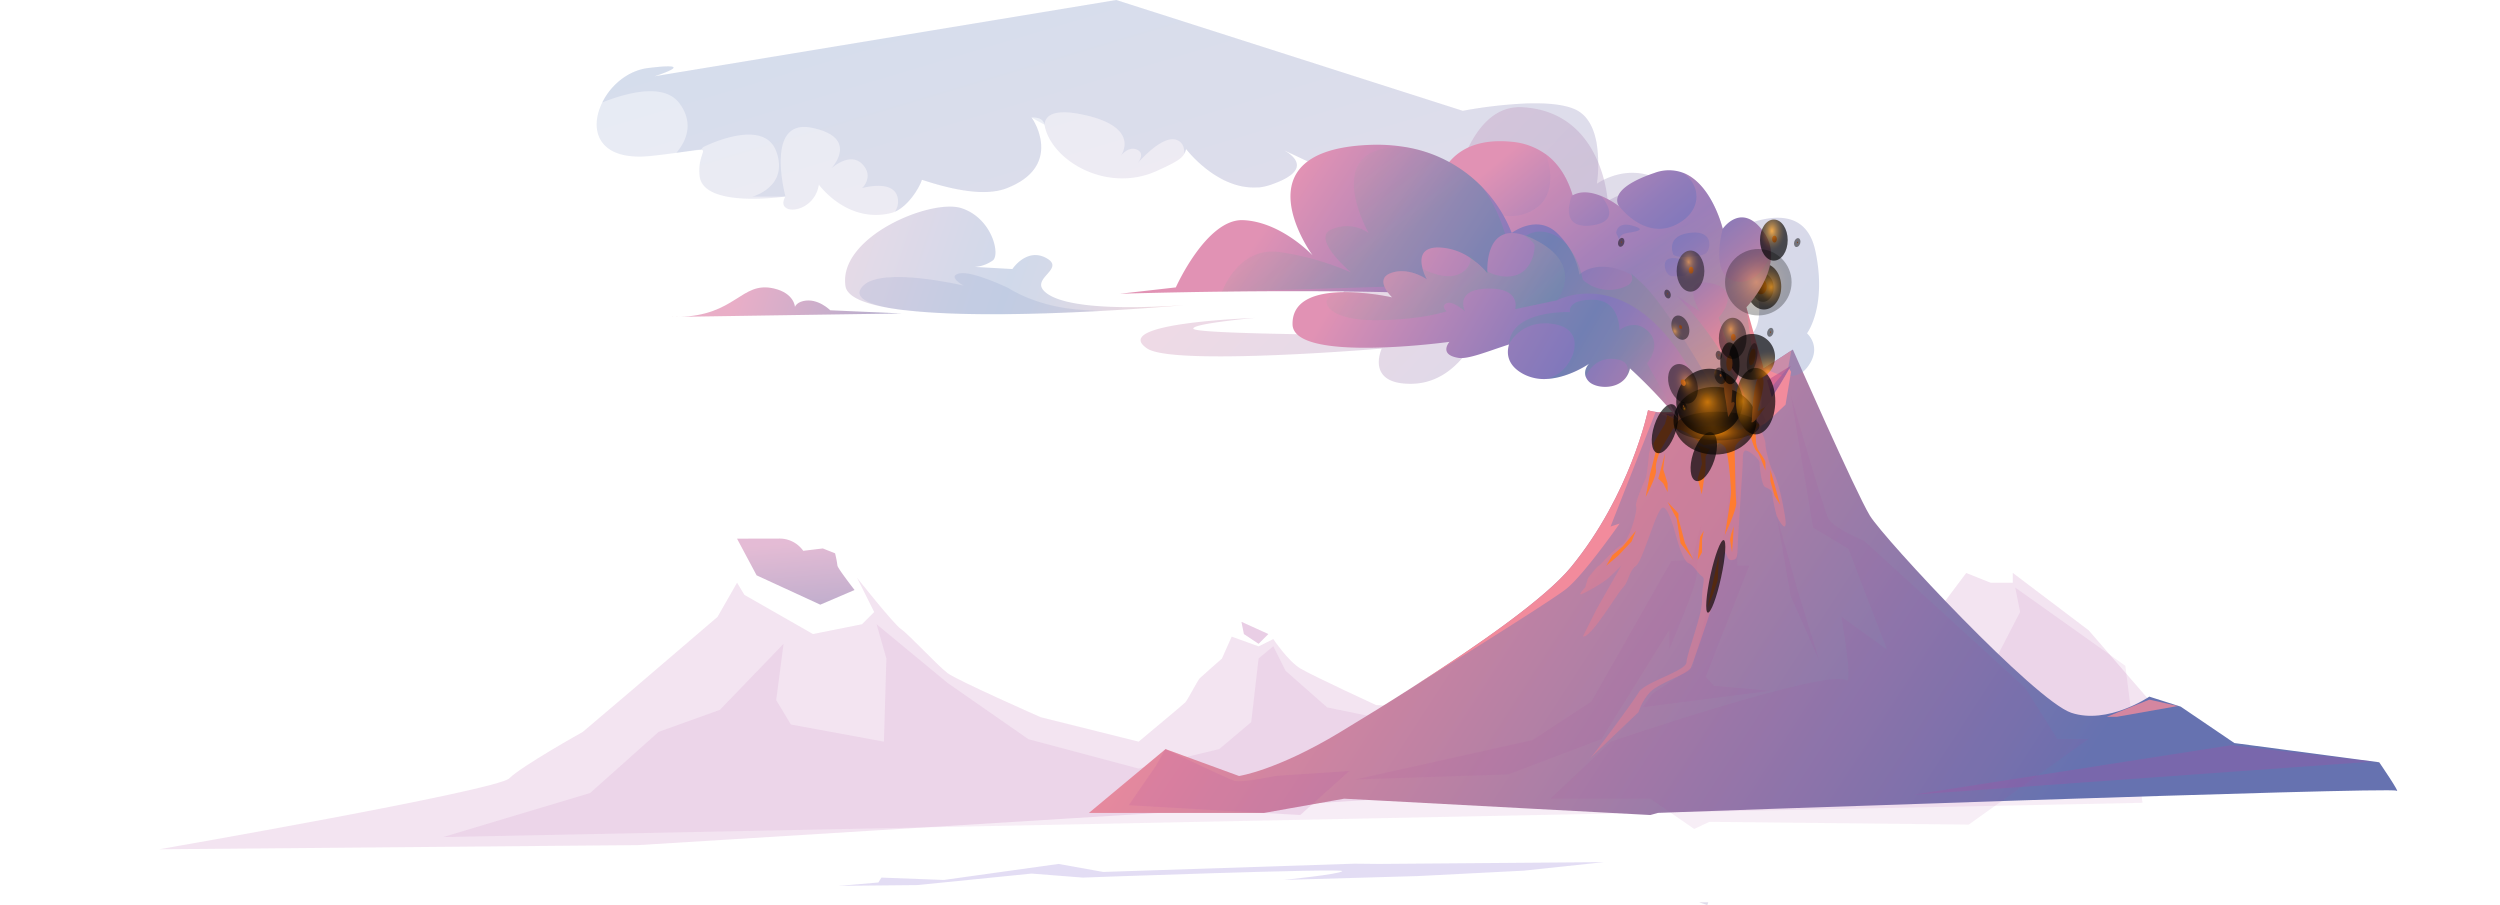 <svg xmlns="http://www.w3.org/2000/svg" xmlns:xlink="http://www.w3.org/1999/xlink" viewBox="0 0 1054.3 381.71"><defs><style>.cls-1{mask:url(#mask);filter:url(#luminosity-noclip-2);}.cls-10,.cls-11,.cls-19,.cls-2,.cls-21,.cls-24,.cls-27,.cls-29,.cls-37,.cls-56,.cls-57,.cls-58,.cls-7,.cls-8,.cls-9{mix-blend-mode:multiply;}.cls-2{fill:url(#Áåçûìÿííûé_ãðàäèåíò_101);}.cls-3{isolation:isolate;}.cls-4{mask:url(#mask-2);}.cls-5{fill:url(#Áåçûìÿííûé_ãðàäèåíò_100);}.cls-14,.cls-30,.cls-6{opacity:0.34;}.cls-6{fill:url(#Áåçûìÿííûé_ãðàäèåíò_146);}.cls-19,.cls-21,.cls-56,.cls-7,.cls-8,.cls-9{fill:#ae4ba2;}.cls-24,.cls-57,.cls-7{opacity:0.27;}.cls-8{opacity:0.15;}.cls-9{opacity:0.1;}.cls-10{opacity:0.18;fill:url(#Áåçûìÿííûé_ãðàäèåíò_99);}.cls-11{fill:#163894;opacity:0.08;}.cls-12{fill:url(#Áåçûìÿííûé_ãðàäèåíò_100-2);}.cls-13,.cls-20{fill:#f28b9c;}.cls-14{fill:url(#Áåçûìÿííûé_ãðàäèåíò_99-2);}.cls-15,.cls-36{opacity:0.42;}.cls-15{fill:url(#Áåçûìÿííûé_ãðàäèåíò_146-2);}.cls-16,.cls-31{fill:#ff7c30;}.cls-17,.cls-32,.cls-33,.cls-34,.cls-35,.cls-41,.cls-43,.cls-54{mix-blend-mode:screen;}.cls-17,.cls-32,.cls-33,.cls-34,.cls-35,.cls-38,.cls-40,.cls-41,.cls-43,.cls-54{opacity:0.67;}.cls-17{fill:url(#Áåçûìÿííûé_ãðàäèåíò_18);}.cls-18,.cls-36,.cls-38,.cls-39,.cls-40,.cls-42,.cls-44,.cls-45,.cls-46,.cls-47,.cls-48,.cls-49,.cls-50,.cls-51,.cls-52,.cls-53,.cls-55{mix-blend-mode:color-dodge;}.cls-18,.cls-42{opacity:0.36;}.cls-18{fill:url(#Áåçûìÿííûé_ãðàäèåíò_95);}.cls-19{opacity:0.09;}.cls-20{opacity:0.79;}.cls-21{opacity:0.26;}.cls-22{fill:#e57f92;opacity:0.49;}.cls-23{fill:url(#Áåçûìÿííûé_ãðàäèåíò_145);}.cls-24{fill:url(#Áåçûìÿííûé_ãðàäèåíò_96);}.cls-25{fill:url(#Áåçûìÿííûé_ãðàäèåíò_147);}.cls-26{opacity:0.74;fill:url(#Áåçûìÿííûé_ãðàäèåíò_97);}.cls-27,.cls-37{opacity:0.12;}.cls-27{fill:url(#Áåçûìÿííûé_ãðàäèåíò_96-2);}.cls-28{fill:url(#Áåçûìÿííûé_ãðàäèåíò_145-2);}.cls-29{opacity:0.2;fill:url(#Áåçûìÿííûé_ãðàäèåíò_96-3);}.cls-30{fill:url(#Áåçûìÿííûé_ãðàäèåíò_97-2);}.cls-31{opacity:0.5;}.cls-32{fill:url(#Áåçûìÿííûé_ãðàäèåíò_18-2);}.cls-33{fill:url(#Áåçûìÿííûé_ãðàäèåíò_18-3);}.cls-34{fill:url(#Áåçûìÿííûé_ãðàäèåíò_18-4);}.cls-35{fill:url(#Áåçûìÿííûé_ãðàäèåíò_18-5);}.cls-36{fill:url(#Áåçûìÿííûé_ãðàäèåíò_18-6);}.cls-37{fill:url(#Áåçûìÿííûé_ãðàäèåíò_96-4);}.cls-38{fill:url(#Áåçûìÿííûé_ãðàäèåíò_18-7);}.cls-39{opacity:0.28;fill:url(#Áåçûìÿííûé_ãðàäèåíò_18-8);}.cls-40{fill:url(#Áåçûìÿííûé_ãðàäèåíò_95-2);}.cls-41{fill:url(#Áåçûìÿííûé_ãðàäèåíò_18-9);}.cls-42{fill:url(#Áåçûìÿííûé_ãðàäèåíò_95-3);}.cls-43{fill:url(#Áåçûìÿííûé_ãðàäèåíò_18-10);}.cls-44,.cls-45,.cls-46,.cls-47,.cls-48,.cls-49,.cls-50,.cls-51,.cls-52,.cls-53,.cls-55{opacity:0.47;}.cls-44{fill:url(#Áåçûìÿííûé_ãðàäèåíò_153);}.cls-45{fill:url(#Áåçûìÿííûé_ãðàäèåíò_153-2);}.cls-46{fill:url(#Áåçûìÿííûé_ãðàäèåíò_153-3);}.cls-47{fill:url(#Áåçûìÿííûé_ãðàäèåíò_153-4);}.cls-48{fill:url(#Áåçûìÿííûé_ãðàäèåíò_153-5);}.cls-49{fill:url(#Áåçûìÿííûé_ãðàäèåíò_153-6);}.cls-50{fill:url(#Áåçûìÿííûé_ãðàäèåíò_153-7);}.cls-51{fill:url(#Áåçûìÿííûé_ãðàäèåíò_153-8);}.cls-52{fill:url(#Áåçûìÿííûé_ãðàäèåíò_153-9);}.cls-53{fill:url(#Áåçûìÿííûé_ãðàäèåíò_153-10);}.cls-54{fill:url(#Áåçûìÿííûé_ãðàäèåíò_18-11);}.cls-55{fill:url(#Áåçûìÿííûé_ãðàäèåíò_153-11);}.cls-56{opacity:0.14;}.cls-57{fill:#9883d7;}.cls-58{fill:#dcd8e8;opacity:0.86;}.cls-59{filter:url(#luminosity-noclip);}</style><filter id="luminosity-noclip" x="0" y="-8497.84" width="1054.3" height="32766" filterUnits="userSpaceOnUse" color-interpolation-filters="sRGB"><feFlood flood-color="#fff" result="bg"/><feBlend in="SourceGraphic" in2="bg"/></filter><mask id="mask" x="0" y="-8497.84" width="1054.3" height="32766" maskUnits="userSpaceOnUse"><g class="cls-59"/></mask><linearGradient id="Áåçûìÿííûé_ãðàäèåíò_101" x1="547.57" y1="477.47" x2="517.53" y2="262.48" gradientUnits="userSpaceOnUse"><stop offset="0" stop-color="#fff"/><stop offset="1" stop-color="#c9c9c9"/></linearGradient><filter id="luminosity-noclip-2" x="0" y="218.91" width="1054.3" height="145.44" filterUnits="userSpaceOnUse" color-interpolation-filters="sRGB"><feFlood flood-color="#fff" result="bg"/><feBlend in="SourceGraphic" in2="bg"/></filter><mask id="mask-2" x="0" y="218.91" width="1054.3" height="145.44" maskUnits="userSpaceOnUse"><g class="cls-1"><path class="cls-2" d="M0,364.34s216.85-56.73,238.53-69.1,55.77-47.45,55.77-47.45L306.69,222s13.42-3.09,20.65-3.09,13.42,7.22,13.42,7.22l15.49,5.16s18.59,29.91,35.11,44.35,66.09,29.91,66.09,29.91,39.24-18.57,43.37-23.72,21.69-20.63,21.69-20.63L537,266.36s10.41,21.66,50.12,28.88,82.06,7.22,82.06,7.22l98.18-15.18,61.87-48.77h19.62l78.48,67,127-7.18-32,66H0Z"/></g></mask><linearGradient id="Áåçûìÿííûé_ãðàäèåíò_100" x1="547.57" y1="477.47" x2="517.53" y2="262.48" gradientUnits="userSpaceOnUse"><stop offset="0" stop-color="#6672b0"/><stop offset="1" stop-color="#f28b9c"/></linearGradient><linearGradient id="Áåçûìÿííûé_ãðàäèåíò_146" x1="334.86" y1="229.05" x2="337.23" y2="257.49" gradientUnits="userSpaceOnUse"><stop offset="0" stop-color="#b03983"/><stop offset="1" stop-color="#44106b"/></linearGradient><linearGradient id="Áåçûìÿííûé_ãðàäèåíò_99" x1="524.24" y1="224.81" x2="449.87" y2="-24.33" gradientUnits="userSpaceOnUse"><stop offset="0" stop-color="#e192b4"/><stop offset="0.99" stop-color="#7691c2"/></linearGradient><linearGradient id="Áåçûìÿííûé_ãðàäèåíò_100-2" x1="833.4" y1="392.02" x2="522.3" y2="189.54" xlink:href="#Áåçûìÿííûé_ãðàäèåíò_100"/><linearGradient id="Áåçûìÿííûé_ãðàäèåíò_99-2" x1="529.28" y1="32.08" x2="724.14" y2="219.66" xlink:href="#Áåçûìÿííûé_ãðàäèåíò_99"/><linearGradient id="Áåçûìÿííûé_ãðàäèåíò_146-2" x1="729.39" y1="167.1" x2="731.75" y2="176.01" xlink:href="#Áåçûìÿííûé_ãðàäèåíò_146"/><radialGradient id="Áåçûìÿííûé_ãðàäèåíò_18" cx="1585.77" cy="120.88" r="9.65" gradientTransform="translate(-457.99) scale(0.76 1)" gradientUnits="userSpaceOnUse"><stop offset="0" stop-color="#fd9400"/><stop offset="0.17" stop-color="#bd6f00"/><stop offset="0.33" stop-color="#844d00"/><stop offset="0.49" stop-color="#553200"/><stop offset="0.64" stop-color="#301c00"/><stop offset="0.78" stop-color="#160d00"/><stop offset="0.9" stop-color="#060300"/><stop offset="1"/></radialGradient><radialGradient id="Áåçûìÿííûé_ãðàäèåíò_95" cx="1585.33" cy="121.31" r="5.94" gradientTransform="translate(-457.99) scale(0.76 1)" gradientUnits="userSpaceOnUse"><stop offset="0" stop-color="#fd9400"/><stop offset="0.05" stop-color="#f08c00"/><stop offset="0.41" stop-color="#8a5100"/><stop offset="0.69" stop-color="#402500"/><stop offset="0.9" stop-color="#120a00"/><stop offset="1"/></radialGradient><linearGradient id="Áåçûìÿííûé_ãðàäèåíò_145" x1="638.02" y1="62.48" x2="716.64" y2="157.34" gradientUnits="userSpaceOnUse"><stop offset="0" stop-color="#e192b4"/><stop offset="0.2" stop-color="#bc88b7"/><stop offset="0.45" stop-color="#917cba"/><stop offset="0.58" stop-color="#8178bb"/><stop offset="0.65" stop-color="#8b7ab8"/><stop offset="0.77" stop-color="#a77eae"/><stop offset="0.92" stop-color="#d3869f"/><stop offset="1" stop-color="#ec8a97"/></linearGradient><linearGradient id="Áåçûìÿííûé_ãðàäèåíò_96" x1="681.17" y1="107.56" x2="723.7" y2="202.4" gradientUnits="userSpaceOnUse"><stop offset="0" stop-color="#e192b4"/><stop offset="1" stop-color="#00b87c"/></linearGradient><linearGradient id="Áåçûìÿííûé_ãðàäèåíò_147" x1="536.47" y1="90.88" x2="713.4" y2="208.45" gradientUnits="userSpaceOnUse"><stop offset="0" stop-color="#e192b4"/><stop offset="0.17" stop-color="#bc88b7"/><stop offset="0.38" stop-color="#917cba"/><stop offset="0.49" stop-color="#8178bb"/><stop offset="0.57" stop-color="#8b7ab8"/><stop offset="0.72" stop-color="#a77eae"/><stop offset="0.91" stop-color="#d3869f"/><stop offset="1" stop-color="#ec8a97"/></linearGradient><linearGradient id="Áåçûìÿííûé_ãðàäèåíò_97" x1="310.66" y1="126" x2="484.81" y2="184.8" gradientUnits="userSpaceOnUse"><stop offset="0" stop-color="#e192b4"/><stop offset="0.23" stop-color="#b192ba"/><stop offset="0.46" stop-color="#8691c0"/><stop offset="0.58" stop-color="#7691c2"/><stop offset="0.65" stop-color="#8090be"/><stop offset="0.76" stop-color="#9c8fb4"/><stop offset="0.9" stop-color="#c88ca4"/><stop offset="1" stop-color="#ec8a97"/></linearGradient><linearGradient id="Áåçûìÿííûé_ãðàäèåíò_96-2" x1="559.84" y1="59.45" x2="589.51" y2="100.48" xlink:href="#Áåçûìÿííûé_ãðàäèåíò_96"/><linearGradient id="Áåçûìÿííûé_ãðàäèåíò_145-2" x1="573.5" y1="107.21" x2="718.85" y2="192.6" xlink:href="#Áåçûìÿííûé_ãðàäèåíò_145"/><linearGradient id="Áåçûìÿííûé_ãðàäèåíò_96-3" x1="581.79" y1="87.23" x2="635.93" y2="151.29" xlink:href="#Áåçûìÿííûé_ãðàäèåíò_96"/><linearGradient id="Áåçûìÿííûé_ãðàäèåíò_97-2" x1="323.88" y1="86.89" x2="498.02" y2="145.68" xlink:href="#Áåçûìÿííûé_ãðàäèåíò_97"/><radialGradient id="Áåçûìÿííûé_ãðàäèåíò_18-2" cx="722.73" cy="782.64" r="17.5" gradientTransform="translate(-0.26 -461.61) scale(1 0.82)" xlink:href="#Áåçûìÿííûé_ãðàäèåíò_18"/><radialGradient id="Áåçûìÿííûé_ãðàäèåíò_18-3" cx="-3884.3" cy="5803.53" r="10.76" gradientTransform="matrix(0.31, -0.95, 0.42, 0.13, -506.06, -4295.3)" xlink:href="#Áåçûìÿííûé_ãðàäèåíò_18"/><radialGradient id="Áåçûìÿííûé_ãðàäèåíò_18-4" cx="-3890.44" cy="5847.54" r="10.76" gradientTransform="matrix(0.31, -0.95, 0.42, 0.13, -506.06, -4295.3)" xlink:href="#Áåçûìÿííûé_ãðàäèåíò_18"/><radialGradient id="Áåçûìÿííûé_ãðàäèåíò_18-5" cx="-1258.67" cy="-12127.36" r="7.42" gradientTransform="matrix(-0.45, 2.06, -0.3, -0.07, -3511.53, 2037.65)" xlink:href="#Áåçûìÿííûé_ãðàäèåíò_18"/><radialGradient id="Áåçûìÿííûé_ãðàäèåíò_18-6" cx="-794.39" cy="785.38" r="7.42" gradientTransform="translate(2623.1 -461.61) scale(2.39 0.82)" xlink:href="#Áåçûìÿííûé_ãðàäèåíò_18"/><linearGradient id="Áåçûìÿííûé_ãðàäèåíò_96-4" x1="699.92" y1="180.12" x2="677.34" y2="155.26" xlink:href="#Áåçûìÿííûé_ãðàäèåíò_96"/><radialGradient id="Áåçûìÿííûé_ãðàäèåíò_18-7" cx="720.36" cy="169.51" r="14.01" gradientTransform="translate(-0.26)" xlink:href="#Áåçûìÿííûé_ãðàäèåíò_18"/><radialGradient id="Áåçûìÿííûé_ãðàäèåíò_18-8" cx="740.97" cy="119.02" r="14.01" gradientTransform="translate(-0.26)" xlink:href="#Áåçûìÿííûé_ãðàäèåíò_18"/><radialGradient id="Áåçûìÿííûé_ãðàäèåíò_95-2" cx="2601.35" cy="169.18" r="14.01" gradientTransform="translate(-799.89) scale(0.59 1)" xlink:href="#Áåçûìÿííûé_ãðàäèåíò_95"/><radialGradient id="Áåçûìÿííûé_ãðàäèåíò_18-9" cx="1230" cy="-352.45" r="9.65" gradientTransform="matrix(0.99, 0.18, -0.18, 0.98, -535.37, 281.01)" xlink:href="#Áåçûìÿííûé_ãðàäèåíò_18"/><radialGradient id="Áåçûìÿííûé_ãðàäèåíò_95-3" cx="7950.62" cy="-352.28" r="6.32" gradientTransform="matrix(0.31, 0.06, -0.18, 0.98, -1802.15, 54.87)" xlink:href="#Áåçûìÿííûé_ãðàäèåíò_95"/><radialGradient id="Áåçûìÿííûé_ãðàäèåíò_18-10" cx="1644.75" cy="-728.02" r="5.82" gradientTransform="matrix(0.7, -0.08, 0.07, 1.51, -361.97, 1383.18)" xlink:href="#Áåçûìÿííûé_ãðàäèåíò_18"/><radialGradient id="Áåçûìÿííûé_ãðàäèåíò_153" cx="730.17" cy="-939.54" r="5.83" gradientTransform="translate(-0.26 1538.84) scale(1 1.49)" gradientUnits="userSpaceOnUse"><stop offset="0" stop-color="#fd9400"/><stop offset="0.04" stop-color="#e98800"/><stop offset="0.15" stop-color="#b36900"/><stop offset="0.26" stop-color="#834d00"/><stop offset="0.37" stop-color="#5b3500"/><stop offset="0.49" stop-color="#3a2200"/><stop offset="0.61" stop-color="#201300"/><stop offset="0.73" stop-color="#0e0800"/><stop offset="0.86" stop-color="#040200"/><stop offset="1"/></radialGradient><radialGradient id="Áåçûìÿííûé_ãðàäèåíò_153-2" cx="712.4" cy="-958.62" r="5.83" xlink:href="#Áåçûìÿííûé_ãðàäèåíò_153"/><radialGradient id="Áåçûìÿííûé_ãðàäèåíò_153-3" cx="-516.48" cy="-420.54" r="3.56" gradientTransform="matrix(0.95, -0.33, 0.49, 1.4, 1403.04, 558)" xlink:href="#Áåçûìÿííûé_ãðàäèåíò_153"/><radialGradient id="Áåçûìÿííûé_ãðàäèåíò_153-4" cx="-516.92" cy="-430.77" r="1.29" gradientTransform="matrix(0.95, -0.33, 0.49, 1.4, 1403.04, 558)" xlink:href="#Áåçûìÿííûé_ãðàäèåíò_153"/><radialGradient id="Áåçûìÿííûé_ãðàäèåíò_153-5" cx="-207.62" cy="-490.48" r="2.4" gradientTransform="matrix(0.97, -0.26, 0.39, 1.44, 1115.15, 808.71)" xlink:href="#Áåçûìÿííûé_ãðàäèåíò_153"/><radialGradient id="Áåçûìÿííûé_ãðàäèåíò_153-6" cx="1415.71" cy="-1471.02" r="1.29" gradientTransform="matrix(0.96, 0.29, -0.43, 1.42, -1237.88, 1829.27)" xlink:href="#Áåçûìÿííûé_ãðàäèåíò_153"/><radialGradient id="Áåçûìÿííûé_ãðàäèåíò_153-7" cx="1415.74" cy="-1497.61" r="1.29" gradientTransform="matrix(0.96, 0.29, -0.43, 1.42, -1237.88, 1829.27)" xlink:href="#Áåçûìÿííûé_ãðàäèåíò_153"/><radialGradient id="Áåçûìÿííûé_ãðàäèåíò_153-8" cx="1344.66" cy="-1483.39" r="1.29" gradientTransform="matrix(0.96, 0.29, -0.43, 1.42, -1237.88, 1829.27)" xlink:href="#Áåçûìÿííûé_ãðàäèåíò_153"/><radialGradient id="Áåçûìÿííûé_ãðàäèåíò_153-9" cx="40.78" cy="-592.69" r="1.29" gradientTransform="matrix(0.98, -0.18, 0.28, 1.46, 847.9, 1022.9)" xlink:href="#Áåçûìÿííûé_ãðàäèåíò_153"/><radialGradient id="Áåçûìÿííûé_ãðàäèåíò_153-10" cx="-437.67" cy="-392.08" r="1.29" gradientTransform="matrix(0.95, -0.32, 0.47, 1.41, 1310.4, 585.11)" xlink:href="#Áåçûìÿííûé_ãðàäèåíò_153"/><radialGradient id="Áåçûìÿííûé_ãðàäèåíò_18-11" cx="747.51" cy="-967.42" r="5.83" gradientTransform="translate(-0.26 1538.84) scale(1 1.49)" xlink:href="#Áåçûìÿííûé_ãðàäèåíò_18"/><radialGradient id="Áåçûìÿííûé_ãðàäèåíò_153-11" cx="-570.59" cy="-367.21" r="5.83" gradientTransform="matrix(0.93, -0.36, 0.54, 1.38, 1440.47, 462.79)" xlink:href="#Áåçûìÿííûé_ãðàäèåíò_153"/></defs><g class="cls-3"><g id="Layer_2" data-name="Layer 2"><g id="L5"><g class="cls-4"><path class="cls-5" d="M0,364.34s216.85-56.73,238.53-69.1,55.77-47.45,55.77-47.45L306.69,222s13.42-3.09,20.65-3.09,13.42,7.22,13.42,7.22l15.49,5.16s18.59,29.91,35.11,44.35,66.09,29.91,66.09,29.91,39.24-18.57,43.37-23.72,21.69-20.63,21.69-20.63L537,266.36s10.41,21.66,50.12,28.88,82.06,7.22,82.06,7.22l98.18-15.18,61.87-48.77h19.62l78.48,67,127-7.18-32,66H0Z"/></g><path class="cls-6" d="M310.82,227.16l8.26,15.47L345.93,255l14.45-6.19s-7.22-9.28-7.22-10.31a44,44,0,0,0-1-5.16L347,231.29l-8.26,1a12.18,12.18,0,0,0-10.33-5.16Z"/><polygon class="cls-7" points="523.54 262.23 524.57 267.39 530.77 271.51 534.9 267.39 523.54 262.23"/><path class="cls-8" d="M67.12,358.16s142.5-24.76,147.66-29.92,31-19.59,31-19.59l20.66-17.54,36.14-30.94,8.26-14.44,3.1,5.15,28.91,16.51,20.65-4.13,5.16-5.16-7.22-14.44s15.49,19.6,18.58,21.66,15.49,15.48,19.62,18.57,39.24,18.57,39.24,18.57l41.31,10.31s18.58-15.47,19.62-16.5S505,287,506,286s9.3-8.25,9.3-8.25l4.13-9.28,11.36,4.12,6.19-3.09s6.2,9.28,11.36,12.38,32,15.47,32,15.47l18.59,1,205.49-23.72,24.78-33,10.33,4.13h9.29V241.6l32,24.2,43.41,50.07L269.07,356.4Z"/><polygon class="cls-9" points="186.9 353 248.86 334.43 277.77 308.64 303.59 299.36 330.44 271.51 327.34 295.24 333.54 305.55 372.77 312.77 373.81 277.7 369.68 263.26 399.62 288.02 433.7 311.74 480.17 324.12 514.24 315.87 527.67 304.52 530.77 277.7 536.96 272.54 542.13 282.86 559.68 298.33 594.79 305.55 764.14 308.64 836.42 288.02 851.91 258.1 849.85 247.79 896.31 280.8 903.54 338.56 186.9 353"/><path class="cls-10" d="M724,155l-9.15-20.93L697,93.32s12.78-13.94,0-18.84-23.45,3-23.57,3a58.2,58.2,0,0,0-.11-17.18c-1.08-6-3.62-11.74-9.17-14.22-5-2.24-12.87-2.72-20.74-2.44a194.93,194.93,0,0,0-26.53,3.09L470.73,0,276,32.17s19.75-6.22-2.62-3.49C264.75,29.73,257.52,36,254,43.2c-5.7,11.45-2,25,20.71,22.55,4.26-.46,7.72-.91,10.52-1.3,6.24-.86,9.2-1.44,10.45-1.32,2.37.22-1.41,2.93-.67,10.91,1.31,14.07,36.24,8.83,36.24,8.83-4.91,8.18,12,7.86,14.09-5,0,0,11.79,16.46,30.35,12a9.17,9.17,0,0,0,1.65-.56c5.86-2.52,10.45-10.32,11.45-13.5,12.11,4,26.29,7.22,35.69,3.59C448.79,70,435.61,50,434.94,49.52c.22.12,4.89-.56,5.53,3.06,2.64,15.14,26.44,29.2,47.62,19.39,6.57-3,10.15-4.79,11.35-7.12a7.88,7.88,0,0,0,.77-2,44.6,44.6,0,0,0,3.67,4.09l.34.34.18.17a51.92,51.92,0,0,0,6.5,5.39l.54.36.55.37.56.36.58.35,1.17.69.3.16.6.33.62.32.31.15c.62.31,1.26.6,1.91.87l.66.27.66.25.67.24a30,30,0,0,0,3.12.88l.36.08a25.26,25.26,0,0,0,6,.52,5.25,5.25,0,0,0,.56,0h.29l.28,0,.28,0A24.53,24.53,0,0,0,537,77.53c11.4-4.14,11-8.32,8.44-11.17l-.12-.13a12.19,12.19,0,0,0-.9-.86l-.13-.11a16,16,0,0,0-1.61-1.18l-.16-.1c-.56-.36-1.07-.64-1.45-.84l-.08,0-.25-.12,41.13,19.33,69.31,38.77,56.77,31.75,20,11.17Z"/><path class="cls-11" d="M295.64,63.13l.86-1.08S322,49,327.39,63.9s-10,19-10,19h13.86s-9.06-33.25,11.25-29c20,4.18,8.49,16.68,8.09,17.11.32-.29,7.85-7.07,13-1.85s.11,10.05,0,10.14c.21,0,13.87-4,15.06,4.59a7.49,7.49,0,0,1-1.29,5.43c5.86-2.52,10.45-10.32,11.45-13.5,12.11,4,26.29,7.22,35.69,3.59C448.79,70,435.61,50,434.94,49.52c.22.12,2.29,1.3,5.53,3.06.3-3.71,3.67-7,16.61-4.16,23.9,5.22,16,16.68,15.63,17.21.24-.31,3.4-4.17,6.86-2.49s.54,5.23.07,5.81c.88-1,10.27-11.73,16.2-10.07,3,.85,3.69,3.48,3.6,6a7.88,7.88,0,0,0,.77-2,44.6,44.6,0,0,0,3.67,4.09l.34.34.18.17a51.92,51.92,0,0,0,6.5,5.39l.54.36.55.37.56.36.58.35,1.17.69.3.16.6.33.62.32.31.15c.62.31,1.26.6,1.91.87l.66.27.66.25.67.24a30,30,0,0,0,3.12.88l.36.08a25.26,25.26,0,0,0,6,.52,5.25,5.25,0,0,0,.56,0h.29l.28,0,.28,0A24.53,24.53,0,0,0,537,77.53c11.4-4.14,11-8.32,8.44-11.17l-.12-.13a12.19,12.19,0,0,0-.9-.86l-.13-.11a16,16,0,0,0-1.61-1.18l-.16-.1c-.56-.36-1.07-.64-1.45-.84l-.08,0-.25-.12,41.13,19.33,69.31,38.77,63.67,13L697,93.32s12.78-13.94,0-18.84-23.45,3-23.57,3a58.2,58.2,0,0,0-.11-17.18c-1.08-6-3.62-11.74-9.17-14.22-5-2.24-12.87-2.72-20.74-2.44a194.93,194.93,0,0,0-26.53,3.09L470.73,0,276,32.17s19.75-6.22-2.62-3.49C264.75,29.73,257.52,36,254,43.2c9.83-3.93,25.89-8.48,32.5.31,6.73,9,2.23,16.86-1.27,20.94Z"/><path class="cls-12" d="M1010.62,333.45c-2.14-1.71-311.36,9.35-311.36,9.35l-3.28.91-129.12-6.89-33.75,6H459.22l32.31-26.91,31,11.34s15.79-2.3,42.45-18.38l.14-.09.25-.15c9.77-5.89,20.23-12.34,30.59-19l0,0c28.34-18.11,55.92-37.52,66.56-50.48C687.74,208.41,695,173,695,173s5.56,2.14,15.81,0c9.41-2,39.74-21.92,44.61-25.16l.66-.44s26.48,60.16,32.45,70,69.62,78.08,85,83.2,32.89-6.82,32.89-6.82L919.65,298l22.63,15.36,61.08,8.11S1012.75,335.15,1010.62,333.45Z"/><path class="cls-13" d="M755.42,147.85l-1.25,7,0,.06h0L739.52,172.2l-1.16-5.39-17.44,11s-5-3-8-2.17c-1.84.52-6.94-.33-10.61-1.06-1.2-.23-2.24-.46-3-.62h0l-1.07-.25L679.2,222.06l3.84-1.27s-14.53,20.9-22.21,27.3C656.18,252,622.18,273.3,596,289.61c28.34-18.11,55.93-37.52,66.56-50.48C687.74,208.41,695,173,695,173a18.44,18.44,0,0,0,4.7.86,39.61,39.61,0,0,0,11.11-.85c4.23-.89,12.68-5.39,21.14-10.39C742.34,156.49,752.74,149.63,755.42,147.85Z"/><path class="cls-14" d="M762.05,155.06c-6.8,8.64-20.08-1.29-20.08-1.29s-6-2.42-6.3,5.61,7.84,14.86,7.84,14.86-.7.81-1.91,1.95c-5.57-9-14.46-23.73-16.13-29.16l-.18-.62c-1.38-5.32,4.78-9.2,9.17-5.89a3.39,3.39,0,0,0,3.68.65c4.94-2.47,5.56-19.45-1.24-22.54s-15.14,12.66-13.28,28.4c1.42,12.12,9.29,27,12.84,33.15a20.44,20.44,0,0,1-9.42,3.33,60.81,60.81,0,0,1-18.1-2.09s-11-46.12-36-54.14-49.44,12.65-49.44,12.65-8.34,21.61-28.12,21.92S582.71,147,582.71,147s-87.75,7.41-98.87,0c-16.24-10.81,42.9-12.75,45.6-12.95-2,.18-27.32,2.54-26.14,4.62S566,141.17,566,141.17s-4.95-25.93,13-30.25,28.22,14.3,28.22,14.3.82-81.9,34.81-80S678,84.86,678,84.86,692.17,75,701.44,86.4a31.92,31.92,0,0,1,6.73,24.51c.39-.4,50.23-39.19,57.43-5,4.95,23.46-3.55,34.66-3.55,34.66S768.85,146.42,762.05,155.06Z"/><path class="cls-15" d="M755.22,154.24s-.26.5-.68,1.26c-3.13,5.67-16.33,28.6-24.94,28.6-9.23,0-25.38-8.47-27.29-9.49l-.19-.1s13.81-.23,18.94-1.08c4.52-.75,27.68-15.13,33.05-18.49h0l.06,0Z"/><ellipse class="cls-16" cx="742.63" cy="120.88" rx="2.44" ry="3.22"/><path class="cls-17" d="M751.18,120.88c0,5.33-3.27,9.65-7.31,9.65s-7.32-4.32-7.32-9.65,3.28-9.65,7.32-9.65S751.18,115.55,751.18,120.88Z"/><path class="cls-18" d="M748,121.31c0,3.28-2,6-4.5,6s-4.51-2.67-4.51-6,2-5.94,4.51-5.94S748,118,748,121.31Z"/><path class="cls-19" d="M755.23,166.61s13.66,47.78,15.79,52,15,9.39,15,9.39l68,62,13.56,21.59h13.24l-50.55,36.16-109.39-1.16-6.41,3-18.59-12.84h-42l25.6-24.05s90.87-30.94,99.13-25.79c3,1.87-2.06-26.81-2.06-26.81L795.85,274l-3-7.67-13.3-34.84-14.94-9Z"/><path class="cls-19" d="M731.3,189.44s-.42,6.83-3,26.88-14.53,64.85-14.53,64.85L696.7,292.68l-3.85,5.55,53.73-6.92-23.75-2.07-3.5-3.81,18.38-46.92h-5.13l.86-21.34Z"/><polygon class="cls-19" points="749.24 217.38 755.22 251.51 767.17 278.39 758.21 249.38 749.24 217.38"/><path class="cls-19" d="M717.63,220.79s-2.13,17.49-2.13,21.76S704,273.69,704,273.69v-8.11l-28.62,46.08-39.29,14.92-64.5,2.13,74.75-16.63,24.77-16.21,33.75-59.3,8.54-.42Z"/><polygon class="cls-20" points="906.41 295.04 888.47 302.29 892.74 302.29 918.41 297.75 906.41 295.04"/><polygon class="cls-21" points="806.89 335.13 941 314.24 1000.79 321.16 806.89 335.13"/><path class="cls-13" d="M755.32,156.8,753,170.66s-8.48,8.09-8.87,8.09a9.18,9.18,0,0,0-3.47,2.31,17.78,17.78,0,0,0-.77,3.08l-1.54-1.93a10.37,10.37,0,0,0-3.85,1.54c-1.55,1.16-11.57,3.47-11.57,3.47L718.31,183s0,1.93-.77,1.16-17.87-10-18.2-10.15c.73.16,1.77.39,3,.62,1.91,1,18.06,9.49,27.29,9.49,8.61,0,21.81-22.93,24.94-28.6Z"/><path class="cls-22" d="M667.56,268.36c3.17,1.09,14.19-17.77,16.81-20.5s2.62-7.2,5.57-9.27,8.73-24.53,11.35-24.53,5.35,11.55,5.9,13.3,2.62,9.16,4.91,10.14,4,4.47,5.68,5.56-.11,3.38,0,9.92-6.44,22.58-6.55,26.28-17.47,8.29-20.09,12.65-18.89,26.28-20.85,28.14S691,300.31,691,300.31a22.9,22.9,0,0,1,4.37-7.85c3.49-4.36,16.39-8,17.69-10.83s12.2-34.91,13-39.52.07-9,1.21-9.19.82,3.6,3.11,3.27,2.3-.86,2.52-7,2-31.68,2.06-34-.21-5.67,1.64-5.12,5.46,3.7,5.46,5.12.76,9.6,2.4,10.25,3.06,1.64,3,3.05,1.42,7.75,1.75,8.84,5.13,10,3.49,0-3.49-15.81-5-18.43-3.28-10.14-3.17-11.67-2.18-6.43-2.18-6.43l2.18-3.6-1.74-3.6s-6.67,5.1-9.4,4.35-8.62-2.71-12.44-2.06-6.55,2.29-8.19,1.53-9.49-2.4-9.49-2.4-3.35-.48-3.7,0-2.42,10-2.42,10l-1.74,6.21s-.77,9.16-1.42,10.58-4.81,10.8-4,11.78-2.84,14.72-6.22,16.36-9.06,8.72-9.5,8.61-4.59,5.23-4.59,5.23l-1.2,4s-3.93,4-.87,2.51,8.51-4.58,10.7-6.55,5.46-5.23,5.46-5.23L673.24,257Z"/><path class="cls-23" d="M747.37,168.05s-2.58,3.33-4.74,6c-1.07,1.3-2,2.44-2.52,2.94a81,81,0,0,1-7,5.2S687.47,128.21,675,123c-8.44-3.52-38.49-7.16-57.08-9.15-8.89-1-15.16-1.53-15.16-1.53l2.47-29.16A26.77,26.77,0,0,1,607,75.52q.38-1,.87-2c3.42-7.17,11.29-15.44,29.3-13.76a28.8,28.8,0,0,1,14.72,5.3h0c5.94,4.36,9.3,10.74,11.19,16.89,0,.14.09.29.13.44,3.69-2.11,8.13-1.29,11.87.21a35,35,0,0,1,7.87,4.54,4.08,4.08,0,0,1-.81-1.59c-.65-2.47.43-7.49,15.62-12.64a17.16,17.16,0,0,1,11.92-.08C722,77.48,726.51,96.5,726.51,96.5l0,0c.39-.56,8.33-11.6,17.55,1.75a16,16,0,0,1,2,4c4.31,12.88-9.58,27.31-9.58,27.31l.2.69Z"/><path class="cls-24" d="M736.74,130.27l-.2-.69s13.89-14.43,9.58-27.31a12.9,12.9,0,0,1,.29,5c-1.09,5.21-7.95,14.52-16.45,10.68-8.28-3.73-3.67-20.6-3.43-21.46l0,0s-4.54-19-16.84-23.68c7.41,5.14,7.89,14.56,0,20.2C695.15,103.43,683,87.14,683,87.14h0l-.82-1.59a4.08,4.08,0,0,0,.81,1.59,35,35,0,0,0-7.87-4.54s10.21,10.84-4.18,12.49a12.4,12.4,0,0,1-5.56-.4c-5.77-2.07-3.41-9.71-2.53-12.06.16-.43.27-.68.27-.68-1.89-6.15-5.25-12.53-11.19-16.89.06.15,8.11,20.19-9.78,25.37C627.65,94.61,613,79.55,607.86,73.51c-1.21-1.42-1.9-2.34-2-2.39l1.08,4.4,9.07,37,1.86,1.39c18.59,2,48.64,5.63,57.08,9.15,12.47,5.2,58.12,59.15,58.12,59.15s4.16-2.81,6.23-4.53c-2-5.45-7.93-20.5-14.46-30.66a154.21,154.21,0,0,0-17.82-22.45l9.74,6.7s-8.64-14.65,4.93-11.77,3.09,14.44,3.09,14.44l14.58,43.7c.28-.24.52-.45.7-.63.5-.5,1.45-1.64,2.52-2.94l-6.09-43.75Zm-50.5-32c-3.62.53-3.31,2.9-3.29,3l-1.37-3s.13-4.93,6.71-3.15S689.91,97.68,686.24,98.23ZM713,112.33c-.14,1.78-1.51,3.83-3.43,4.11a22.72,22.72,0,0,1-4.52,0c-2.47,0-4.53-6-1.37-7.26S713.1,110.55,713,112.33Zm6.71-5.75c-1.78,1.92-13.57,2.6-14.11.55,0,0-3.29-7.53,6.85-8.9S721.47,104.66,719.68,106.58Z"/><path class="cls-25" d="M733.16,183.32l-.83.23-6.73,1.8s-25.52-50.64-77.51-58.07c-32.19-4.6-91.9-4.8-132.73-4.29-25.14.32-43.12.9-43.12.9l23.63-2.69s12.93-29,28.37-28.36c15.82.67,28.89,14.42,29.3,14.85-.53-.73-31.95-44.2,23.65-46.57a73,73,0,0,1,16.47,1.07h0a58.21,58.21,0,0,1,43.87,36.05s10.56-8.09,19.07,0a33.16,33.16,0,0,1,4.56,5.39h0a29.31,29.31,0,0,1,4.89,12.16,6.7,6.7,0,0,1,.81-.65c2.29-1.63,9.44-5.37,20.93.65l.32.17a18.14,18.14,0,0,1,2.16,1.5h0c.74.6,1.51,1.3,2.31,2.09h0C708,134.82,733.16,183.32,733.16,183.32Z"/><path class="cls-26" d="M380.15,132.18c-1,0-119.28,1.82-94.48,1.47s26.77-15.23,40.66-12c8.7,2,8.92,7.79,8.92,7.79s.5-1.77,3.48-2.48c6.11-1.46,11.4,3.89,11.4,3.89Z"/><path class="cls-27" d="M733.16,183.29l-8.4,5c-22-34.63-43.75-41.08-51.27-45-38-20.06-84.21-22.51-84.21-22.51L515.36,123s6.92-19.18,24.21-16.71a116.05,116.05,0,0,1,30.25,8.64c-.42-.35-17.17-14.55-8.2-18.21a15.92,15.92,0,0,1,15.56,1.55s-21.92-38.5,16.48-36.08h0A57.27,57.27,0,0,1,625,78.83c10,13.16,11.78,29.27,11.78,29.27s4.76-13.27,16.43-9.87a16.23,16.23,0,0,1,7.91,5.37v0a31.44,31.44,0,0,1,5.7,11.5c.47,1.73.65,2.86.65,2.86a16.68,16.68,0,0,0,18.15,2.78c2.57-1.1,3.11-2.83,2.45-4.82a5,5,0,0,0-.28-.69l2.44,2.2h0l2.31,2.08h0C708,134.79,733.16,183.29,733.16,183.29Z"/><path class="cls-28" d="M713.74,184.12c-.62-.8-3-3.86-6.51-8a218.54,218.54,0,0,0-19.84-20.78,10,10,0,0,1-2,4.25c-4.16,4.95-12.54,4.09-15.28,1.36a5.82,5.82,0,0,1-1.31-1.92c-1.2-3,1.24-5.54,1.31-5.61-.13.09-8.34,5.8-17.47,6.37a18.67,18.67,0,0,1-10.35-2.13c-6.67-3.67-7-8.64-5.91-12.4-9.25,3-17.2,6.32-21.34,5.66-8.37-1.33-3.93-6.58-3.78-6.75-.71.09-66,9-66.17-7.43C544.93,126,556,123.3,566.77,123.21h0a101.25,101.25,0,0,1,20.34,2.21s-8-7.59-.48-10.29,15,2.6,15.12,2.7a21.69,21.69,0,0,1-1.8-4.48c-1.08-3.93-1-9,6.53-9a24.78,24.78,0,0,1,13.66,4.47q1.1.72,2,1.47a35.69,35.69,0,0,1,3.65,3.25c.94,1,1.45,1.62,1.45,1.62s0-.26,0-.72c-.09-3.64.29-19.8,15-15.42a29.65,29.65,0,0,1,4.87,2c21.74,10.81,9.45,25.66,9.45,25.66s39.24-21.49,67.07,53.08C730.11,197,712.39,182.16,713.74,184.12Z"/><path class="cls-29" d="M639,130.36s2.6-9-11.67-8.64c-14.08.31-9.62,9.34-9.51,9.57-.2-.18-5.23-4.61-7.78-3.4s0,3.4,0,3.4-11.67,4-32,3.7-23.82-10.89-11.27-11.78h0a101.25,101.25,0,0,1,20.34,2.21s-8-7.59-.48-10.3,15.12,2.71,15.12,2.71a22.69,22.69,0,0,1-1.8-4.48c4.65,2.37,11.56,4.77,16.55,1.58,2.79-1.78,3.68-4,3.64-6.14a7.07,7.07,0,0,0-.13-1.3,25.42,25.42,0,0,0,2.17,2.76,22.43,22.43,0,0,0,3.64,3.26c.46.32.93.62,1.42.9a16.42,16.42,0,0,0,6.11,2.06c12.11,1.55,13.84-9.87,13.84-12.65,0-1.47-2.54-3.37-4.93-4.83a29.65,29.65,0,0,1,4.87,2c21.74,10.81,9.45,25.66,9.45,25.66Z"/><path class="cls-30" d="M499.28,128.7c-.77.06-15.68,1.4-35.61,2.47-25.57,1.38-59.38,2.32-82.14-.38l-.21,0c-2.25-.27-4.39-.58-6.4-.92-10.68-1.84-17.74-4.77-18.38-9.28-3-20.8,36.22-37,49-32.78s16.35,19.4,13.19,22a14.8,14.8,0,0,1-7.65,2.75l15.86.9s6-9.12,14.25-4.66-6,8.32-1.05,13.74S462.31,131.15,499.28,128.7Z"/><path class="cls-11" d="M463.67,131.17c-25.57,1.38-59.38,2.32-82.14-.38l-.21,0c-.74-.07-3.35-.35-6.4-.92-7-1.31-16.24-4.13-10.82-9.45,8.14-8,41.48-.16,42.17,0-.31-.18-7.06-4.06-1.53-5.14s20.58,6.24,20.58,6.24,11.83,8.09,31.38,9.19C459.05,130.82,461.38,131,463.67,131.17Z"/><path class="cls-31" d="M709.15,175s1.2,1.85,4.37,0,3.6-8.75,5.73-9.28,2.33,5,2.83,5,3.67-12.67,7.16-12.13,2.23,13.9,4,14.47,1.81-2.76,3.46-2.67,2.2,2.7,2.2,2.7,1-15.26,3.82-14.5-1.74,12.63-1.47,14.22,2.92-1,2.92-1-5.49,7.91-9.31,9.65-16.92-.76-16.92-.76l-9-2.88-5-2.47Z"/><path class="cls-16" d="M703.15,175.05s3.93,2.58,5.89,2.15,4.59,1.42,4.59,1.42l1.64,1.41s8.73-.43,12.11-.32a8.4,8.4,0,0,1,5.09,1.62h1.62l5.42-3.72s1.74,1,2.39,1.44-1.85,1.78-1.58,3.07-.27,5.44,1.36,7.95,2.84,4.14,2.84,5.12v3.27s-2.84-7.74-3.6-8.07-2.18-4.58-2.29-5.34-1.53-1.85-1.53-1.85-5.24,3.38-5.46,5.67a28,28,0,0,0,0,4.67c0,.23.24,15.17.57,18.23s-4.81,13.84-4.81,13.84,2.62-15.48,2.62-18.1-1.2-17.66-2.62-19.08a6.08,6.08,0,0,0-2.48-1.68l-6.36,1a60.88,60.88,0,0,1-5.35-4c-2.84-2.4-7.53-3.16-7.53-3.16s-4.15,7-4.91,8.29-2.93,6.85-2.4,9.2S694,209.58,694,209.58l1.85-9.7,2.3-8.94a37.78,37.78,0,0,1-.88-3.71c0-.54,4.92-8.51,4.92-8.51Z"/><polygon class="cls-16" points="689.94 223.76 688.08 228.34 682.41 234.34 677.38 238.59 680 234.12 684.37 230.41 689.94 223.76"/><polygon class="cls-16" points="724.87 234.12 724.43 244.59 722.36 250.69 720.09 256.25 724.87 234.12"/><polygon class="cls-16" points="731.2 221.91 730.11 225.07 729.57 227.47 730.44 232.92 731.2 221.91"/><polygon class="cls-16" points="746.6 198.03 746.6 202.82 748.34 209.04 750.75 212.88 746.6 198.03"/><path class="cls-16" d="M714.17,187.23s2.62.76,2.84,2.4.77,6,.77,6l-1.86,6.21,1.75,6.65,1.58-10.43,0-5.49,1.74-3.16Z"/><polygon class="cls-16" points="718.54 223.76 717.78 227.47 717.78 232.92 715.94 236.15 716.97 226.43 718.54 223.76"/><polygon class="cls-16" points="703.26 211.66 707.84 216.56 707.84 218.74 710.57 228.99 714.17 236.19 708.72 229.1 707.08 218.74 703.26 211.66"/><polygon class="cls-16" points="702.16 191.26 701.4 197.92 703.26 203.81 703.26 207.51 701.4 203.81 699.33 201.84 702.16 191.26"/><ellipse class="cls-32" cx="723.26" cy="177.42" rx="17.51" ry="14.28"/><path class="cls-33" d="M705.48,170.56c2.47.8,3,6,1.14,11.68s-5.33,9.59-7.8,8.79-3-6-1.14-11.69S703,169.76,705.48,170.56Z"/><path class="cls-34" d="M721.85,182.34c2.47.8,3,6,1.14,11.68s-5.33,9.58-7.79,8.78-3-6-1.14-11.68S719.39,181.54,721.85,182.34Z"/><path class="cls-35" d="M720.22,258.36c-1.24-.27-.74-7.34,1.11-15.79s4.35-15.08,5.59-14.81.74,7.34-1.11,15.79S721.46,258.64,720.22,258.36Z"/><path class="cls-36" d="M742,179.66c0,3.35-7.94,6.06-17.74,6.06s-17.74-2.71-17.74-6.06,7.94-6.06,17.74-6.06S742,176.31,742,179.66Z"/><path class="cls-16" d="M738.77,177.42s.84-20.18,3.9-18.76-1.8,14.56-1.39,14.64,3.06-1.67,3.06-1.67-3.65,5.6-4.9,6.29S738.77,177.42,738.77,177.42Z"/><path class="cls-16" d="M727.82,169.13s-2.4-11.34.87-10.58,1.2,10.8,1.53,11.23.37-.87,1.17,0-2.6,6.1-2.6,6.1Z"/><path class="cls-37" d="M707.51,176.26l-.28-.15a218.54,218.54,0,0,0-19.84-20.78,10,10,0,0,1-2,4.25c1.48-3.14,2.12-7.19-3.76-8.09C671.71,150,668.75,159,668.75,159c-1.2-3,1.24-5.54,1.31-5.61-.13.09-8.34,5.8-17.47,6.37a11.93,11.93,0,0,1,1.85-.76c8.36-2.74,15.9-19.31,1.64-22.18s-19.74,8.35-19.74,8.35c1-14.65,25.77-13.55,25.77-13.55s-1.51-5.34,9.81-5.21h0a12.93,12.93,0,0,1,2.59.28c8.68,1.88,8.43,12.59,8.43,12.59s6.3-5.34,12.21.53-.56,13.44-.56,13.44Z"/><path class="cls-38" d="M734.92,169.51a14,14,0,1,1-14-14A14,14,0,0,1,734.92,169.51Z"/><ellipse class="cls-39" cx="741.52" cy="119.02" rx="14.03" ry="14.01"/><ellipse class="cls-40" cx="740.37" cy="169.18" rx="8.3" ry="14.01"/><path class="cls-16" d="M740.24,150.78c-.34,1.92-1.2,3.38-1.91,3.25s-1-1.79-.67-3.71,1.21-3.39,1.92-3.26S740.59,148.85,740.24,150.78Z"/><path class="cls-41" d="M748.41,152.24A9.66,9.66,0,1,1,740.6,141,9.67,9.67,0,0,1,748.41,152.24Z"/><path class="cls-42" d="M740.9,151.28c-.62,3.44-2,6.07-3.09,5.87s-1.47-3.13-.86-6.57,2-6.07,3.09-5.88S741.51,147.84,740.9,151.28Z"/><path class="cls-16" d="M730.63,153.21c0,1.85-.59,3.35-1.31,3.35s-1.32-1.5-1.32-3.35.59-3.34,1.32-3.34S730.63,151.37,730.63,153.21Z"/><path class="cls-43" d="M733.58,152.76c.24,4.87-1.38,9-3.62,9.27s-4.25-3.49-4.48-8.36,1.38-9,3.62-9.27S733.35,147.9,733.58,152.76Z"/><path class="cls-16" d="M732,142.28c0,.81-.44,1.46-1,1.46s-1-.65-1-1.46.44-1.46,1-1.46S732,141.47,732,142.28Z"/><ellipse class="cls-44" cx="730.71" cy="142.69" rx="5.84" ry="8.67"/><path class="cls-16" d="M714.17,113.93c0,.8-.44,1.46-1,1.46s-1-.66-1-1.46.44-1.46,1-1.46S714.17,113.12,714.17,113.93Z"/><ellipse class="cls-45" cx="712.92" cy="114.33" rx="5.84" ry="8.67"/><path class="cls-16" d="M709.32,137.73c.16.46,0,.93-.27,1s-.7-.18-.86-.65,0-.92.27-1S709.16,137.27,709.32,137.73Z"/><path class="cls-46" d="M712,137c1,2.76.24,5.52-1.62,6.17s-4.14-1.06-5.11-3.82-.24-5.52,1.62-6.17S711.08,134.28,712,137Z"/><path class="cls-16" d="M703.47,123.83c.06.17,0,.34-.1.37s-.25-.06-.31-.23,0-.34.1-.38S703.41,123.66,703.47,123.83Z"/><path class="cls-47" d="M704.46,123.58c.35,1,.09,2-.59,2.24s-1.5-.39-1.85-1.39-.09-2,.59-2.24S704.11,122.58,704.46,123.58Z"/><path class="cls-16" d="M726,158.19c.09.32,0,.63-.23.68s-.47-.15-.55-.47,0-.63.23-.69S725.86,157.87,726,158.19Z"/><path class="cls-48" d="M727.82,157.86c.51,1.9-.12,3.73-1.4,4.07s-2.74-.92-3.25-2.83.12-3.72,1.4-4.06S727.31,156,727.82,157.86Z"/><path class="cls-16" d="M746.87,140.14c0,.17-.19.28-.3.24s-.17-.2-.12-.37.19-.28.3-.24S746.92,140,746.87,140.14Z"/><path class="cls-49" d="M747.82,140.51c-.31,1-1.11,1.68-1.79,1.47s-1-1.19-.69-2.21,1.1-1.67,1.79-1.47S748.12,139.5,747.82,140.51Z"/><path class="cls-16" d="M758.22,102.3c-.05.17-.18.28-.3.25s-.16-.21-.11-.38.18-.28.3-.24S758.27,102.13,758.22,102.3Z"/><path class="cls-50" d="M759.17,102.67c-.3,1-1.1,1.68-1.79,1.47s-1-1.19-.69-2.21,1.11-1.67,1.79-1.47S759.48,101.66,759.17,102.67Z"/><path class="cls-16" d="M684,102.19c0,.17-.19.28-.3.25s-.17-.2-.12-.38.19-.28.3-.24S684,102,684,102.19Z"/><path class="cls-51" d="M684.94,102.57c-.31,1-1.11,1.67-1.79,1.47s-1-1.2-.69-2.21,1.1-1.68,1.79-1.47S685.24,101.55,684.94,102.57Z"/><path class="cls-16" d="M725.11,149.71c0,.17,0,.33-.15.36s-.24-.11-.28-.28,0-.34.16-.36S725.08,149.53,725.11,149.71Z"/><path class="cls-52" d="M726.13,149.61c.19,1-.22,2-.92,2.13s-1.43-.61-1.63-1.65.22-2,.92-2.13S725.93,148.57,726.13,149.61Z"/><path class="cls-16" d="M710.13,171.16c.06.17,0,.33-.1.37s-.25-.07-.31-.24a.28.28,0,0,1,.1-.37C709.94,170.88,710.08,171,710.13,171.16Z"/><path class="cls-53" d="M711.12,170.92c.34,1,.07,2-.61,2.23s-1.5-.4-1.84-1.41-.06-2,.62-2.23S710.79,169.91,711.12,170.92Z"/><path class="cls-16" d="M749.33,100.84c0,.81-.44,1.46-1,1.46s-1-.65-1-1.46.44-1.46,1-1.46S749.33,100,749.33,100.84Z"/><path class="cls-54" d="M753.91,101.25c0,4.79-2.61,8.67-5.84,8.67s-5.84-3.88-5.84-8.67,2.61-8.67,5.84-8.67S753.91,96.46,753.91,101.25Z"/><path class="cls-16" d="M710.77,161c.3.75.13,1.52-.38,1.72s-1.15-.25-1.45-1-.12-1.52.39-1.72S710.48,160.29,710.77,161Z"/><path class="cls-55" d="M715.19,159.76c1.75,4.46.72,9-2.28,10.19s-6.86-1.49-8.6-5.95-.72-9,2.29-10.2S713.45,155.3,715.19,159.76Z"/><path class="cls-56" d="M476,339.59l11.36-16.5,4.13-7.22s25.81,12.37,28.91,13.4S538,327.21,538,327.21l31-2.06-20.65,18.56Z"/><path class="cls-57" d="M642.62,367.17l-44.76,2.29-56.61,1.62s24-2.4,24.78-3.71-109.38,2.73-109.38,2.73l-21.58-1.69-48.29,4.85-33.08.33,16.71-1.42,1.31-2.07,26.3,1,48.37-6.76,18.88,3.38,106-3.49,10.27.11,94.86-.76Z"/><polygon class="cls-58" points="716.54 380.5 719.99 381.71 720.41 380.5 716.54 380.5"/></g></g></g></svg>